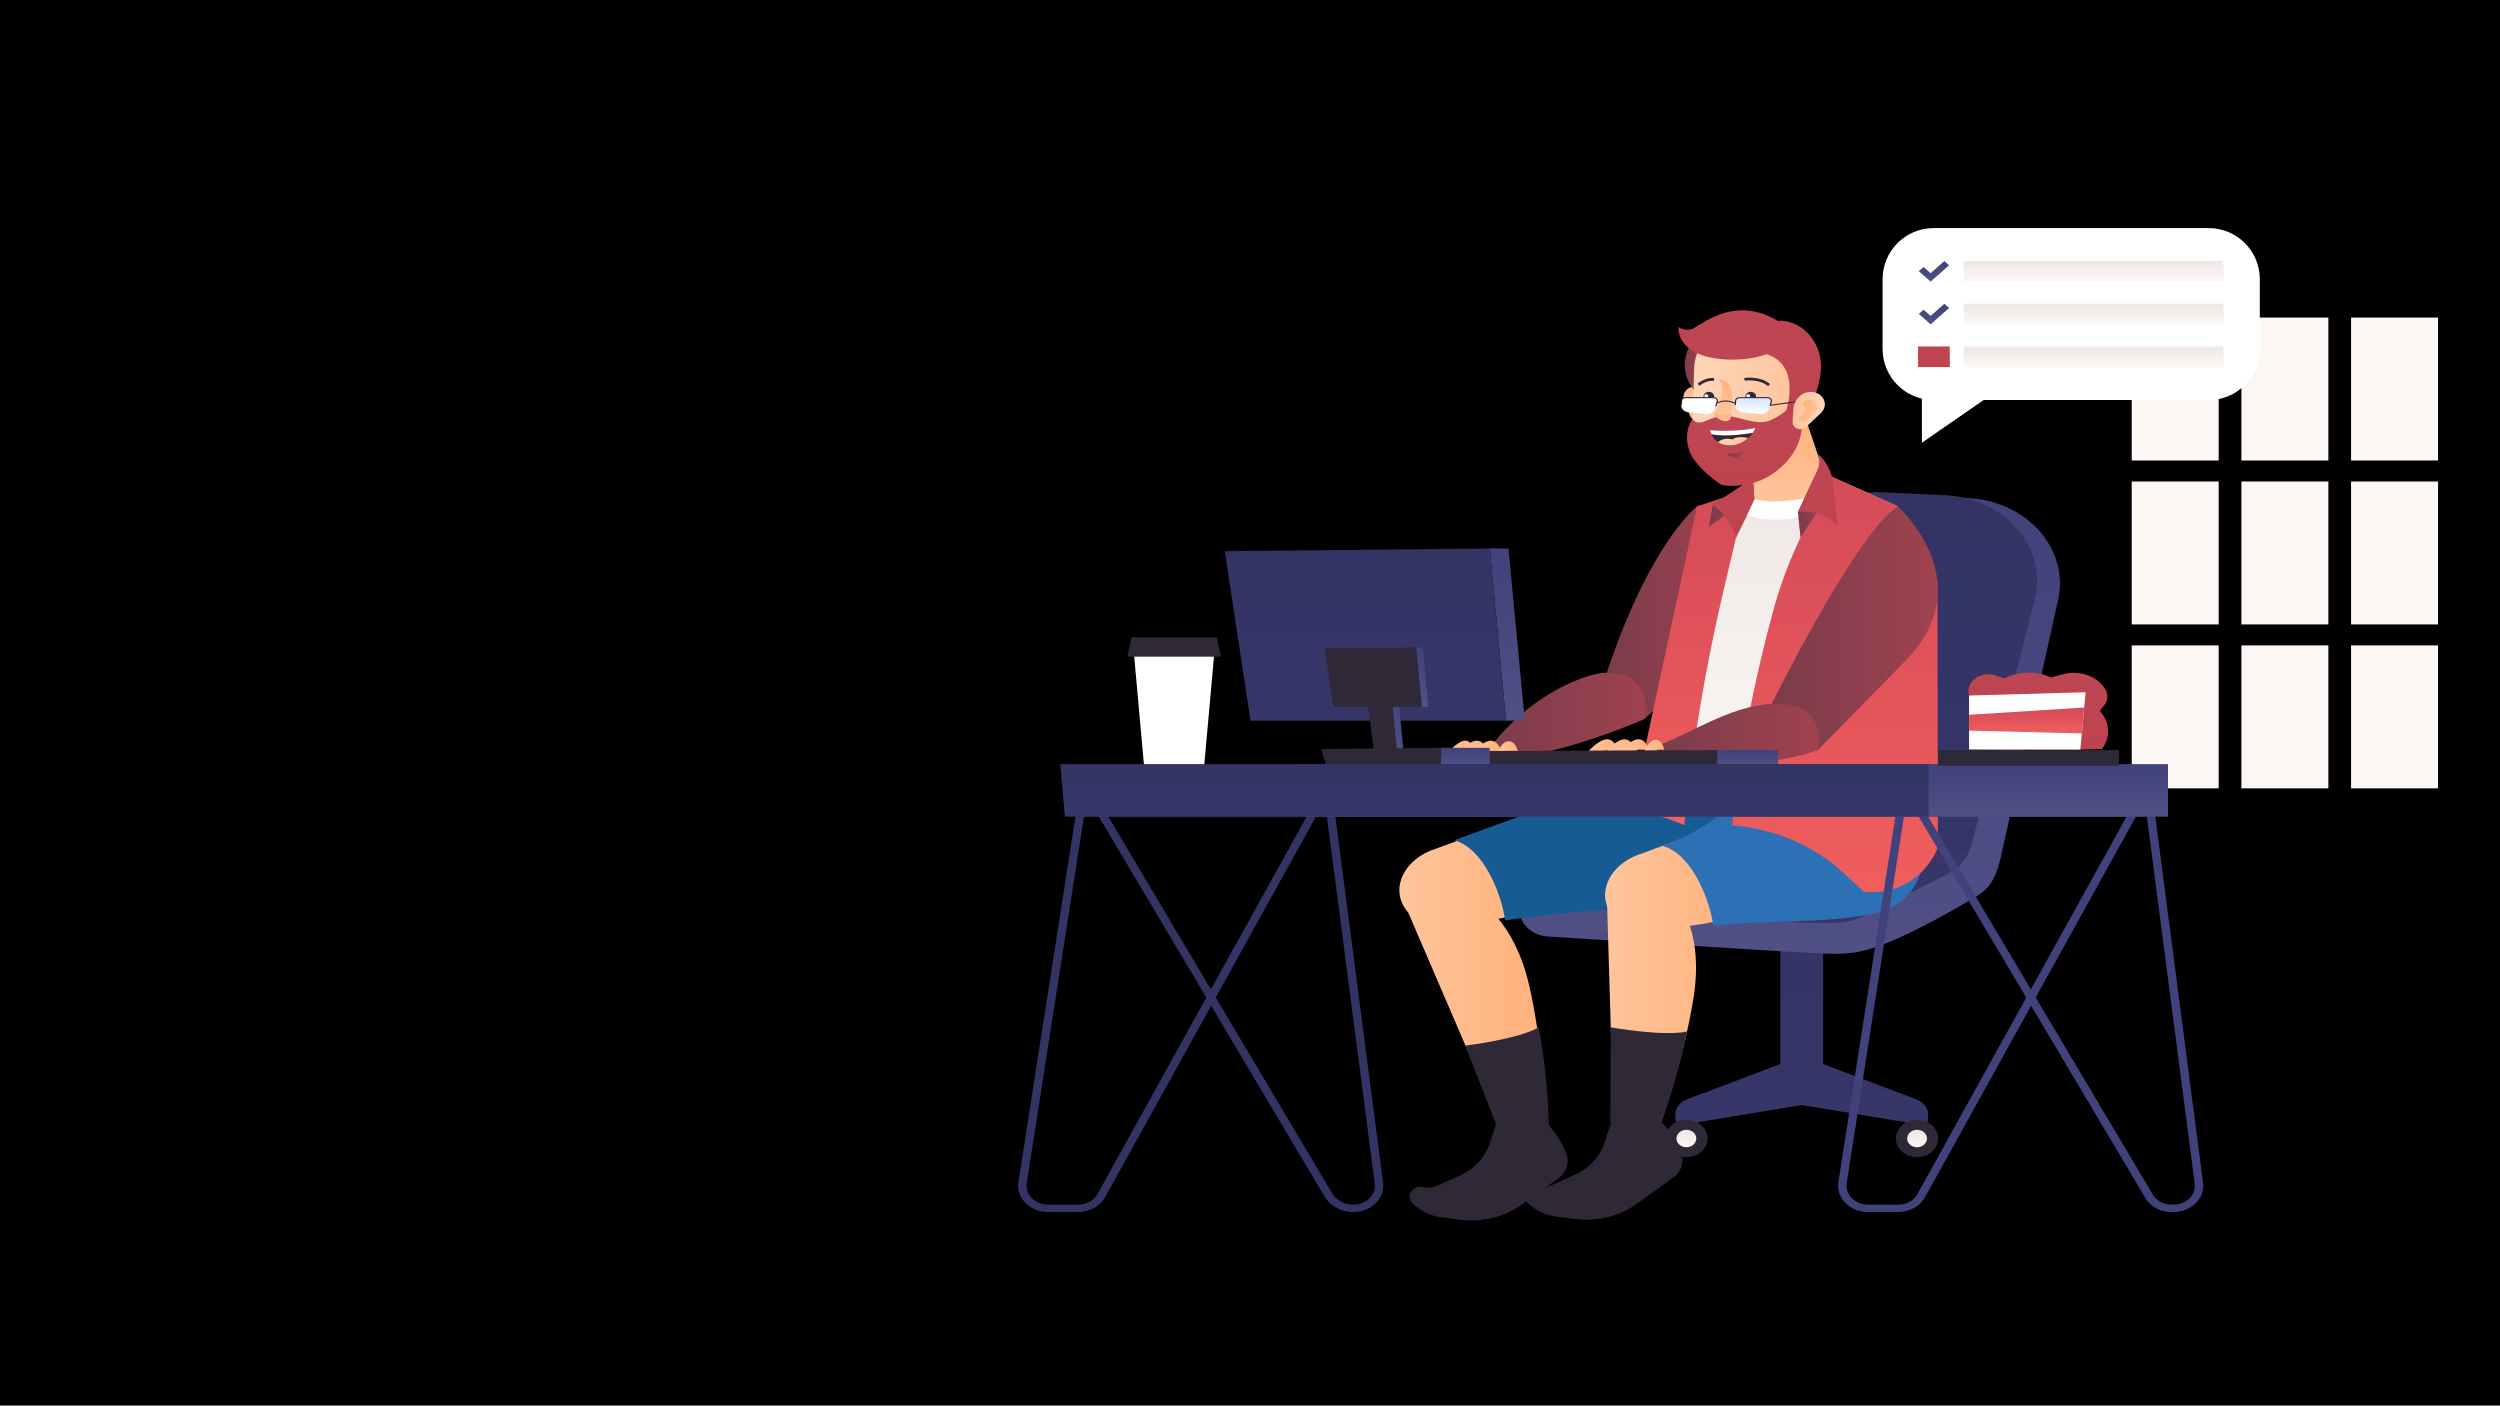 <?xml version="1.0" encoding="utf-8"?>
<!-- Generator: Adobe Illustrator 25.2.0, SVG Export Plug-In . SVG Version: 6.00 Build 0)  -->
<svg version="1.1" id="Layer_1" xmlns="http://www.w3.org/2000/svg" xmlns:xlink="http://www.w3.org/1999/xlink" x="0px" y="0px"
	 viewBox="0 0 1366 768" style="enable-background:new 0 0 1366 768;" xml:space="preserve">
<style type="text/css">
	.st0{fill:#FCF7F5;}
	.st1{fill:url(#SVGID_1_);}
	.st2{fill:#2F2836;}
	.st3{fill:url(#SVGID_2_);}
	.st4{fill:url(#SVGID_3_);}
	.st5{fill:url(#SVGID_4_);}
	.st6{fill:url(#SVGID_5_);}
	.st7{fill:url(#SVGID_6_);}
	.st8{fill:#165B93;}
	.st9{fill:url(#SVGID_7_);}
	.st10{fill:#2C71B5;}
	.st11{fill:url(#SVGID_8_);}
	.st12{fill:url(#SVGID_9_);}
	.st13{fill:url(#SVGID_10_);}
	.st14{fill:url(#SVGID_11_);}
	.st15{fill:url(#SVGID_12_);}
	.st16{fill:url(#SVGID_13_);}
	.st17{fill:url(#SVGID_14_);}
	.st18{fill:url(#SVGID_15_);}
	.st19{fill:url(#SVGID_16_);}
	.st20{fill:url(#SVGID_17_);}
	.st21{fill:url(#SVGID_18_);}
	.st22{fill:url(#SVGID_19_);}
	.st23{fill:#FFFFFF;}
	.st24{fill:#EC4B64;}
	.st25{fill:url(#SVGID_20_);}
	.st26{fill:url(#SVGID_21_);}
	.st27{fill:url(#SVGID_22_);}
	.st28{fill:url(#SVGID_23_);}
	.st29{fill:url(#SVGID_24_);}
	.st30{filter:url(#Adobe_OpacityMaskFilter);}
	.st31{filter:url(#Adobe_OpacityMaskFilter_1_);}
	.st32{mask:url(#SVGID_25_);fill:url(#SVGID_26_);}
	.st33{fill:url(#SVGID_27_);}
	.st34{filter:url(#Adobe_OpacityMaskFilter_2_);}
	.st35{filter:url(#Adobe_OpacityMaskFilter_3_);}
	.st36{mask:url(#SVGID_28_);fill:url(#SVGID_29_);}
	.st37{fill:url(#SVGID_30_);}
	.st38{fill:url(#SVGID_31_);}
	.st39{fill:url(#SVGID_32_);}
	.st40{fill:url(#SVGID_33_);}
	.st41{fill:url(#SVGID_34_);}
	.st42{fill:url(#SVGID_35_);}
	.st43{fill:url(#SVGID_36_);}
	.st44{fill:url(#SVGID_37_);}
	.st45{fill:url(#SVGID_38_);}
	.st46{fill:url(#SVGID_39_);}
	.st47{fill:url(#SVGID_40_);}
	.st48{fill:url(#SVGID_41_);}
	.st49{fill:url(#SVGID_42_);}
	.st50{fill:url(#SVGID_43_);}
	.st51{fill:url(#SVGID_44_);}
	.st52{fill:url(#SVGID_45_);}
	.st53{fill:url(#SVGID_46_);}
	.st54{fill:url(#SVGID_47_);}
	.st55{fill:url(#SVGID_48_);}
	.st56{fill:url(#SVGID_49_);}
	.st57{fill:url(#SVGID_50_);}
	.st58{fill:url(#SVGID_51_);}
	.st59{fill:url(#SVGID_52_);}
	.st60{fill:#333364;}
	.st61{fill:#41417B;}
	.st62{fill:url(#SVGID_53_);}
	.st63{fill:url(#SVGID_54_);}
	.st64{fill:url(#SVGID_55_);}
	.st65{fill:url(#SVGID_56_);}
	.st66{fill:url(#SVGID_57_);}
	.st67{fill:url(#SVGID_58_);}
	.st68{fill:url(#SVGID_59_);}
	.st69{fill:url(#SVGID_60_);}
	.st70{fill:url(#SVGID_61_);}
	.st71{fill:url(#SVGID_62_);}
</style>
<rect y="-2" width="1366" height="772"/>
<g>
	<g>
		<g>
			<polygon class="st0" points="1164.77,352.65 1164.77,430.76 1169.74,430.76 1212.29,430.76 1212.29,352.65 1169.74,352.65 			"/>
			<polygon class="st0" points="1224.7,352.65 1224.7,430.76 1229.67,430.76 1272.22,430.76 1272.22,352.65 1229.67,352.65 			"/>
			<polygon class="st0" points="1284.62,352.65 1284.62,430.76 1289.59,430.76 1332.14,430.76 1332.14,352.65 1289.59,352.65 			"/>
		</g>
		<g>
			<polygon class="st0" points="1164.77,263.09 1164.77,341.19 1169.74,341.19 1212.29,341.19 1212.29,263.09 1169.74,263.09 			"/>
			<polygon class="st0" points="1224.7,263.09 1224.7,341.19 1229.67,341.19 1272.22,341.19 1272.22,263.09 1229.67,263.09 			"/>
			<polygon class="st0" points="1284.62,263.09 1284.62,341.19 1289.59,341.19 1332.14,341.19 1332.14,263.09 1289.59,263.09 			"/>
		</g>
		<g>
			<polygon class="st0" points="1164.77,173.52 1164.77,251.62 1169.74,251.62 1212.29,251.62 1212.29,173.52 1169.74,173.52 			"/>
			<polygon class="st0" points="1224.7,173.52 1224.7,251.62 1229.67,251.62 1272.22,251.62 1272.22,173.52 1229.67,173.52 			"/>
			<polygon class="st0" points="1284.62,173.52 1284.62,251.62 1289.59,251.62 1332.14,251.62 1332.14,173.52 1289.59,173.52 			"/>
		</g>
	</g>
	<g>
		<g>
			<linearGradient id="SVGID_1_" gradientUnits="userSpaceOnUse" x1="984.457" y1="622.075" x2="984.457" y2="470.048">
				<stop  offset="0" style="stop-color:#363669"/>
				<stop  offset="1" style="stop-color:#333364"/>
			</linearGradient>
			<path class="st1" d="M1047.23,600.73l-51.07-19.36V470.05h-23.41v111.32l-51.07,19.36c-4.19,1.59-6.74,5.38-6.3,9.39l1.29,11.96
				h9.73l1.49-8.95l56.57-9.34l56.57,9.34l1.49,8.95h9.73l1.29-11.96C1053.97,606.11,1051.42,602.32,1047.23,600.73z"/>
			<g>
				<g>
					<ellipse class="st2" cx="921.44" cy="622.08" rx="11.57" ry="10.2"/>
					<linearGradient id="SVGID_2_" gradientUnits="userSpaceOnUse" x1="921.437" y1="626.843" x2="921.437" y2="617.307">
						<stop  offset="0" style="stop-color:#FCF7F5"/>
						<stop  offset="1" style="stop-color:#EEE7E5"/>
					</linearGradient>
					<ellipse class="st3" cx="921.44" cy="622.08" rx="5.41" ry="4.77"/>
				</g>
				<g>
					<ellipse class="st2" cx="1047.48" cy="622.08" rx="11.57" ry="10.2"/>
					<linearGradient id="SVGID_3_" gradientUnits="userSpaceOnUse" x1="1047.477" y1="626.843" x2="1047.477" y2="617.307">
						<stop  offset="0" style="stop-color:#FCF7F5"/>
						<stop  offset="1" style="stop-color:#EEE7E5"/>
					</linearGradient>
					<ellipse class="st4" cx="1047.48" cy="622.08" rx="5.41" ry="4.77"/>
				</g>
			</g>
		</g>
		<linearGradient id="SVGID_4_" gradientUnits="userSpaceOnUse" x1="977.937" y1="521.176" x2="977.937" y2="270.468">
			<stop  offset="0" style="stop-color:#505087"/>
			<stop  offset="1" style="stop-color:#41417B"/>
		</linearGradient>
		<path class="st5" d="M1075.23,272.13l-33.82-1.59c-29.51-1.38-55.89,16.1-62.59,41.48l-39.65,150.05l-7,11.78
			c0,0-68.56,5.56-101.22,15.78l-0.6,6.3c-0.77,8.08,6.09,15.16,15.25,15.76c36.92,2.42,124.41,8.12,149.87,9.27
			c13.03,0.59,21.25,0.3,37.94-6.7c15.48-6.5,34.55-17.35,46.82-24.67c7.86-4.69,10.72-11.61,12.91-20.8l31.09-139.48
			C1131.53,300.97,1108.13,273.68,1075.23,272.13z M875.92,512.85c0.29,0.01,0.51,0.02,0.67,0.03
			C876.42,512.87,876.19,512.87,875.92,512.85z"/>
		<linearGradient id="SVGID_5_" gradientUnits="userSpaceOnUse" x1="975.833" y1="504.356" x2="975.833" y2="268.911">
			<stop  offset="0" style="stop-color:#363669"/>
			<stop  offset="1" style="stop-color:#333364"/>
		</linearGradient>
		<path class="st6" d="M1062.69,270.57l-33.82-1.59c-29.51-1.38-55.89,16.1-62.59,41.48l-38.84,146.99l-5.4-0.54
			c0,0-15.06-3.5-47.71,6.72c-32.65,10.22-50.1,30.65-20.62,31.81c0,0,99.08,7.12,131.64,8.6c28.28,1.29,27.49-1.32,40.9-7.07
			l37.71-19.33c6.76-3.46,11.58-9.25,13.31-15.97l34.44-133.91C1118.99,299.42,1095.59,272.12,1062.69,270.57z M866.16,495.93
			c0.11,0,0.21,0.01,0.29,0.01C866.37,495.94,866.27,495.93,866.16,495.93z"/>
	</g>
	<g>
		<g>
			<linearGradient id="SVGID_6_" gradientUnits="userSpaceOnUse" x1="764.599" y1="535.298" x2="844.668" y2="535.298">
				<stop  offset="0" style="stop-color:#FFC59B"/>
				<stop  offset="1" style="stop-color:#FFB07A"/>
			</linearGradient>
			<path class="st7" d="M844.67,617.55c0,0-0.44-40.9-8.99-78.58c-4.06-17.91-10.91-29.61-16.98-36.96
				c12.97-2.22,23.35-4.95,23.35-4.95l-28.56-44l-28.8,10.63c-17.16,5.22-26.31,22.18-15.26,34.88l51.2,118.99H844.67z"/>
			<path class="st8" d="M882.87,427.89c-28.41,9.24-68.87,24.04-88.31,31.23c16.82,4.46,26.4,31.58,27.82,43.78
				c21.33-3.5,63.82-6.32,90.44-9.45c36.69-4.31,42.38-60.81,42.38-60.81L882.87,427.89z"/>
			<path class="st2" d="M855.82,630.3L855.82,630.3c-3.41-8.62-9.15-16.37-16.72-22.59l-1.49-1.23l-19.95,7.05l-3.86,11.59
				c-2.52,7.57-8.49,13.87-16.49,17.41l-12.52,5.54c-2.14,0.95-4.6,1.15-6.89,0.57l0,0c-2.86-0.72-5.9,0.5-7.15,2.88v0
				c-0.98,1.86-0.67,4.05,0.81,5.64h0c4.03,4.33,9.74,7.18,16.02,8l10.12,1.31c12.09,1.56,24.36-1.43,33.82-8.24l19.53-14.06
				C855.88,640.94,857.82,635.34,855.82,630.3z"/>
			<path class="st2" d="M819.79,620.4l-19.17-49.07c0,0,28.86-3.48,40.21-9.99c0,0,6.04,31.62,5.44,62.38L819.79,620.4z"/>
		</g>
		<g>
			<linearGradient id="SVGID_7_" gradientUnits="userSpaceOnUse" x1="876.995" y1="538.864" x2="954.435" y2="538.864">
				<stop  offset="0" style="stop-color:#FFC59B"/>
				<stop  offset="1" style="stop-color:#FFB07A"/>
			</linearGradient>
			<path class="st9" d="M954.43,499.73l-28.56-44l-28.8,10.63c-14.57,4.43-23.36,17.33-18.92,28.89l3.56,119.73l22.71,7
				c0,0,14.89-38.74,20.93-76.79c2.81-17.73,0.86-30.61-2.02-39.31C939.67,503.62,954.43,499.73,954.43,499.73z"/>
			<path class="st10" d="M949.92,432.01c-7.85,14.08-22.15,22.97-41.58,30.16c16.82,4.46,26.4,31.58,27.82,43.78
				c21.33-3.5,63.51-0.8,89.37-7.2c40.33-9.97,22.94-66.75,22.94-66.75H949.92z"/>
			<path class="st2" d="M918.57,629.88L918.57,629.88c-3.41-8.62-9.15-16.37-16.72-22.59l-1.49-1.23l-19.95,7.05l-3.86,11.59
				c-2.52,7.57-8.49,13.87-16.49,17.41l-12.52,5.54c-2.14,0.95-4.6,1.15-6.89,0.57c-2.86-0.72-5.9,0.5-7.15,2.88v0
				c-0.98,1.86-0.67,4.05,0.81,5.64c4.03,4.33,9.74,7.18,16.02,8l10.12,1.31c12.09,1.56,24.36-1.43,33.82-8.24l19.53-14.06v0
				C918.63,640.52,920.56,634.92,918.57,629.88z"/>
			<path class="st2" d="M879.84,613.24l0.28-51.9c0,0,28.54,5.12,41.7,2.28c0,0-6.14,31.6-18.22,60.47L879.84,613.24z"/>
		</g>
		<g>
			<linearGradient id="SVGID_8_" gradientUnits="userSpaceOnUse" x1="877.975" y1="334.814" x2="946.922" y2="334.814">
				<stop  offset="0" style="stop-color:#7A3C4A"/>
				<stop  offset="1" style="stop-color:#A0424F"/>
			</linearGradient>
			<path class="st11" d="M927.26,276.7c0,0-25.54,19.44-49.29,90.83l20.49,25.39c0,0,27.89-25.23,43.88-46.76
				C958.34,324.64,927.26,276.7,927.26,276.7z"/>
			<linearGradient id="SVGID_9_" gradientUnits="userSpaceOnUse" x1="968.648" y1="443.237" x2="968.648" y2="256.139">
				<stop  offset="0" style="stop-color:#FCF7F5"/>
				<stop  offset="1" style="stop-color:#EEE7E5"/>
			</linearGradient>
			<polygon class="st12" points="958.95,268.54 927.26,276.7 922.22,334.45 900.36,443.24 1036.78,443.17 1033.31,304.38 
				1036.94,276.7 991.12,256.14 			"/>
			<g>
				<g>
					<linearGradient id="SVGID_10_" gradientUnits="userSpaceOnUse" x1="866.452" y1="442.564" x2="866.452" y2="442.564">
						<stop  offset="0" style="stop-color:#F05E5D"/>
						<stop  offset="1" style="stop-color:#D44A58"/>
					</linearGradient>
					<polygon class="st13" points="866.45,442.56 866.45,442.56 866.45,442.56 					"/>
					<linearGradient id="SVGID_11_" gradientUnits="userSpaceOnUse" x1="911.738" y1="450.914" x2="911.738" y2="266.728">
						<stop  offset="0" style="stop-color:#F05E5D"/>
						<stop  offset="1" style="stop-color:#D44A58"/>
					</linearGradient>
					<path class="st14" d="M927.26,276.7L895.6,423.73l-29.15,18.83c18.04-1.89,36.32,0.82,52.66,7.83l1.21,0.52v0
						c4.28-43.07,11.43-85.88,21.41-128.2l6.79-28.78l8.5-27.21L927.26,276.7z"/>
				</g>
				<linearGradient id="SVGID_12_" gradientUnits="userSpaceOnUse" x1="1002.577" y1="487.522" x2="1002.577" y2="256.139">
					<stop  offset="0" style="stop-color:#F05E5D"/>
					<stop  offset="1" style="stop-color:#D44A58"/>
				</linearGradient>
				<path class="st15" d="M1058.66,318.32l-21.72-41.62l-45.81-20.56l1.52,8.87l-10.24,14.76l1.43,13.76l-2,4.4
					c-5.15,11.31-9.42,22.92-12.68,34.77c-10.64,38.75-18.25,78.1-22.77,117.79l-0.05,0.43l0,0c23.22,1.89,44.88,11.14,60.95,26.05
					l11.26,10.44c31.17,2.08,40.29-24.29,40.29-24.29L1058.66,318.32z"/>
			</g>
			<linearGradient id="SVGID_13_" gradientUnits="userSpaceOnUse" x1="933.751" y1="274.675" x2="957.724" y2="274.675">
				<stop  offset="0" style="stop-color:#7A3C4A"/>
				<stop  offset="1" style="stop-color:#A0424F"/>
			</linearGradient>
			<polygon class="st16" points="935.9,275.77 933.75,287.87 952.63,274.12 957.72,261.48 			"/>
			<linearGradient id="SVGID_14_" gradientUnits="userSpaceOnUse" x1="947.399" y1="293.936" x2="947.399" y2="261.48">
				<stop  offset="0" style="stop-color:#BF434F"/>
				<stop  offset="1" style="stop-color:#BD4652"/>
			</linearGradient>
			<path class="st17" d="M957.72,261.48l-21.83,14.29v0c5.5,4.02,9.55,9.38,11.66,15.4l0.97,2.77l10.38-21.14L957.72,261.48z"/>
			<linearGradient id="SVGID_15_" gradientUnits="userSpaceOnUse" x1="979.599" y1="275.885" x2="979.599" y2="226.369">
				<stop  offset="0" style="stop-color:#FFC59B"/>
				<stop  offset="1" style="stop-color:#FFB07A"/>
			</linearGradient>
			<polygon class="st18" points="956.62,249.79 959.04,274.85 1002.58,275.89 985.79,226.37 			"/>
			<g>
				<g>
					
						<linearGradient id="SVGID_16_" gradientUnits="userSpaceOnUse" x1="-19.255" y1="233.994" x2="-2.776" y2="233.994" gradientTransform="matrix(-0.672 -0.07 -0.086 0.823 937.707 26.886)">
						<stop  offset="0" style="stop-color:#FFB07A"/>
						<stop  offset="1" style="stop-color:#FFC59B"/>
					</linearGradient>
					<path class="st19" d="M921.56,212.97L921.56,212.97c2.38-2.38,6.08-2.03,7.85,0.73l0,0c1.33,2.08,1.71,4.72,1.05,7.21
						l-1.52,5.73c-0.31,1.16-1.18,2.11-2.27,2.38c-1.34,0.32-2.65-0.38-3.18-1.67l-3.26-7.86
						C919.32,217.31,919.86,214.67,921.56,212.97z"/>
				</g>
				<linearGradient id="SVGID_17_" gradientUnits="userSpaceOnUse" x1="920.528" y1="201.011" x2="930.784" y2="201.011">
					<stop  offset="0" style="stop-color:#7A3C4A"/>
					<stop  offset="1" style="stop-color:#A0424F"/>
				</linearGradient>
				<path class="st20" d="M923.47,188.7c0,0-7.94,12.31,2.28,24.61l5.04-21.4L923.47,188.7z"/>
				<g>
					
						<linearGradient id="SVGID_18_" gradientUnits="userSpaceOnUse" x1="924.482" y1="215.582" x2="989.537" y2="215.582" gradientTransform="matrix(1 -1.000000e-03 1.000000e-03 1 -0.089 0.617)">
						<stop  offset="0" style="stop-color:#FFD6B9"/>
						<stop  offset="1" style="stop-color:#FFC298"/>
					</linearGradient>
					<path class="st21" d="M928.72,246.8c7.84,9.02,21.58,12.37,33.49,8.03c0.24-0.09,0.48-0.18,0.7-0.27l0,0
						c4.48-1.78,8.4-4.51,11.4-7.95l9.95-11.4l5.02-28.96c2.92-16.87-11.67-32.14-31.02-32.46l0,0
						c-17.82-0.29-32.47,12.31-32.58,28.02l0,0.15l-1.04,33.74C924.51,239.7,925.95,243.62,928.72,246.8L928.72,246.8z"/>
					<linearGradient id="SVGID_19_" gradientUnits="userSpaceOnUse" x1="953.116" y1="265.468" x2="953.116" y2="220.224">
						<stop  offset="0" style="stop-color:#BF434F"/>
						<stop  offset="1" style="stop-color:#BD4652"/>
					</linearGradient>
					<path class="st22" d="M942.12,227.13c0,0-3.78,0.04-9.82,2.76c-6.04,2.73-7.45-1.06-7.45-1.06s-5.25,6.44-2.02,16.86
						c3.01,9.73,17.74,19.24,17.74,19.24s15.53,3.48,29.69-7.22c14.17-10.7,14.2-23.64,14.2-23.64s-4.32-3.2-4.75-7.91
						c-0.43-4.71,0.6-5.94,0.6-5.94s-5.32,6.18-13.05,9.48C959.53,233,949.39,226.94,942.12,227.13z"/>
					<g>
						<path class="st2" d="M936.61,216.66c0,1.42-1.3,2.57-2.91,2.57c-1.61,0-2.91-1.15-2.91-2.57c0-1.42,1.3-2.57,2.91-2.57
							C935.3,214.09,936.61,215.24,936.61,216.66z"/>
						<path class="st23" d="M933.37,216.32c0,0.52-0.48,0.95-1.07,0.95s-1.07-0.42-1.07-0.95c0-0.52,0.48-0.95,1.07-0.95
							S933.37,215.8,933.37,216.32z"/>
					</g>
					<g>
						<path class="st2" d="M959.51,216.66c0,1.42-1.3,2.57-2.91,2.57c-1.61,0-2.91-1.15-2.91-2.57c0-1.42,1.3-2.57,2.91-2.57
							C958.21,214.09,959.51,215.24,959.51,216.66z"/>
						<path class="st23" d="M956.28,216.32c0,0.52-0.48,0.95-1.07,0.95s-1.07-0.42-1.07-0.95c0-0.52,0.48-0.95,1.07-0.95
							S956.28,215.8,956.28,216.32z"/>
					</g>
					<g>
						<path class="st23" d="M935.6,237.39c-0.03-0.01-0.07-0.02-0.09-0.02C935.53,237.37,935.56,237.38,935.6,237.39z"/>
						<polygon class="st23" points="957.47,235.74 957.47,235.74 957.47,235.74 						"/>
					</g>
					<g>
						<g>
							<path class="st2" d="M934.28,235.02c1.9,6.11,5.76,8.11,10.36,8.38c6.16,0.36,11.07-3.95,12.89-6.63l0,0
								c1.08-1.59,1.54-2.87,1.54-2.87C947.72,236.11,935.98,235.18,934.28,235.02z"/>
							<polygon class="st24" points="957.53,236.77 957.53,236.77 957.53,236.77 							"/>
						</g>
						<linearGradient id="SVGID_20_" gradientUnits="userSpaceOnUse" x1="938.692" y1="241.136" x2="955.232" y2="241.136">
							<stop  offset="0" style="stop-color:#FFD6B9"/>
							<stop  offset="1" style="stop-color:#FFC298"/>
						</linearGradient>
						<path class="st25" d="M946.59,240.09c-4.11-1.07-6.75,0.52-7.9,1.48c1.72,1.17,3.75,1.7,5.94,1.82
							c4.39,0.25,8.14-1.86,10.6-4.06C952.37,238.59,948.32,238.61,946.59,240.09z"/>
						<path class="st23" d="M934.28,235.02c0.25,0.82,0.55,1.56,0.87,2.24c3.01,0.62,9.99,1.36,22.56-0.75
							c0.96-1.47,1.37-2.61,1.37-2.61C947.72,236.11,935.98,235.18,934.28,235.02z"/>
					</g>
				</g>
				<linearGradient id="SVGID_21_" gradientUnits="userSpaceOnUse" x1="943.262" y1="248.481" x2="952.374" y2="248.481">
					<stop  offset="0" style="stop-color:#7A3C4A"/>
					<stop  offset="1" style="stop-color:#A0424F"/>
				</linearGradient>
				<path class="st26" d="M943.26,247.45c0,0,3.82,1.03,9.11-0.5c0,0-0.8,2.59-3.87,3.03C945.43,250.41,943.26,247.45,943.26,247.45
					z"/>
				<linearGradient id="SVGID_22_" gradientUnits="userSpaceOnUse" x1="941.425" y1="226.369" x2="941.425" y2="207.088">
					<stop  offset="0" style="stop-color:#FFC59B"/>
					<stop  offset="1" style="stop-color:#FFB07A"/>
				</linearGradient>
				<path class="st27" d="M939.15,207.09c0,0,2.96,3.4,1.83,8.77c-1.13,5.37-4.8,10.51-4.8,10.51h9.74
					C945.92,226.37,949.97,208.26,939.15,207.09z"/>
				<linearGradient id="SVGID_23_" gradientUnits="userSpaceOnUse" x1="941.054" y1="230.103" x2="941.054" y2="226.369">
					<stop  offset="0" style="stop-color:#FFC59B"/>
					<stop  offset="1" style="stop-color:#FFB07A"/>
				</linearGradient>
				<path class="st28" d="M936.18,226.37c0,0,2.79,3.79,6.87,3.73c1.39,0,2.58-0.9,2.76-2.11c0.07-0.47,0.12-1.01,0.12-1.62H936.18z
					"/>
				<path class="st2" d="M928.66,210.76l-1.19-1.07c0.17-0.15,4.28-3.66,9.17-3.11l-0.21,1.49
					C932.35,207.61,928.7,210.73,928.66,210.76z"/>
				<path class="st2" d="M966.02,210.95c-4.77-4.09-12.64-2.97-12.72-2.95l-0.29-1.48c0.36-0.05,8.79-1.27,14.19,3.36L966.02,210.95
					z"/>
				<linearGradient id="SVGID_24_" gradientUnits="userSpaceOnUse" x1="955.989" y1="230.854" x2="955.989" y2="169.559">
					<stop  offset="0" style="stop-color:#BF434F"/>
					<stop  offset="1" style="stop-color:#BD4652"/>
				</linearGradient>
				<path class="st29" d="M993.37,190.98c-4.91-12.99-16.46-16.41-22.04-15.65c-22.18-13.38-39.23,0.2-45.68,3.91
					c-4.28,2.46-8.63-0.57-8.63-0.57c0,7.76,5.97,14.86,19.58,17.04c16.55,2.65,28.72-2.17,28.72-2.17
					c19.13,6.14,10.66,30.77,10.66,30.77l8.48,6.55C984.46,230.85,999.81,208.01,993.37,190.98z"/>
				<g>
					<defs>
						<filter id="Adobe_OpacityMaskFilter" filterUnits="userSpaceOnUse" x="918.61" y="217.27" width="19.77" height="9.05">
							<feFlood  style="flood-color:white;flood-opacity:1" result="back"/>
							<feBlend  in="SourceGraphic" in2="back" mode="normal"/>
						</filter>
					</defs>
					<mask maskUnits="userSpaceOnUse" x="918.61" y="217.27" width="19.77" height="9.05" id="SVGID_25_">
						<g class="st30">
							<defs>
								<filter id="Adobe_OpacityMaskFilter_1_" filterUnits="userSpaceOnUse" x="918.61" y="217.27" width="19.77" height="9.05">
									<feFlood  style="flood-color:white;flood-opacity:1" result="back"/>
									<feBlend  in="SourceGraphic" in2="back" mode="normal"/>
								</filter>
							</defs>
							<mask maskUnits="userSpaceOnUse" x="918.61" y="217.27" width="19.77" height="9.05" id="SVGID_25_">
								<g class="st31">
								</g>
							</mask>
							<linearGradient id="SVGID_26_" gradientUnits="userSpaceOnUse" x1="928.496" y1="226.316" x2="928.496" y2="217.269">
								<stop  offset="0" style="stop-color:#FFFFFF"/>
								<stop  offset="1" style="stop-color:#000000"/>
							</linearGradient>
							<path class="st32" d="M918.79,218.99l-0.17,2.23c-0.15,2.03,1.52,3.81,3.81,4.04l9.9,1.03c2.1,0.22,4.07-0.94,4.66-2.73
								l1.3-3.94c0.39-1.18-0.61-2.35-2-2.35h-15.42C919.77,217.27,918.86,218.02,918.79,218.99z"/>
						</g>
					</mask>
					<linearGradient id="SVGID_27_" gradientUnits="userSpaceOnUse" x1="928.496" y1="226.316" x2="928.496" y2="217.269">
						<stop  offset="0" style="stop-color:#FFFFFF"/>
						<stop  offset="1" style="stop-color:#FFFFFF"/>
					</linearGradient>
					<path class="st33" d="M918.79,218.99l-0.17,2.23c-0.15,2.03,1.52,3.81,3.81,4.04l9.9,1.03c2.1,0.22,4.07-0.94,4.66-2.73
						l1.3-3.94c0.39-1.18-0.61-2.35-2-2.35h-15.42C919.77,217.27,918.86,218.02,918.79,218.99z"/>
					<defs>
						<filter id="Adobe_OpacityMaskFilter_2_" filterUnits="userSpaceOnUse" x="948.14" y="217.27" width="19.77" height="9.05">
							<feFlood  style="flood-color:white;flood-opacity:1" result="back"/>
							<feBlend  in="SourceGraphic" in2="back" mode="normal"/>
						</filter>
					</defs>
					<mask maskUnits="userSpaceOnUse" x="948.14" y="217.27" width="19.77" height="9.05" id="SVGID_28_">
						<g class="st34">
							<defs>
								<filter id="Adobe_OpacityMaskFilter_3_" filterUnits="userSpaceOnUse" x="948.14" y="217.27" width="19.77" height="9.05">
									<feFlood  style="flood-color:white;flood-opacity:1" result="back"/>
									<feBlend  in="SourceGraphic" in2="back" mode="normal"/>
								</filter>
							</defs>
							<mask maskUnits="userSpaceOnUse" x="948.14" y="217.27" width="19.77" height="9.05" id="SVGID_28_">
								<g class="st35">
								</g>
							</mask>
							<linearGradient id="SVGID_29_" gradientUnits="userSpaceOnUse" x1="958.028" y1="226.316" x2="958.028" y2="217.269">
								<stop  offset="0" style="stop-color:#FFFFFF"/>
								<stop  offset="1" style="stop-color:#000000"/>
							</linearGradient>
							<path class="st36" d="M948.32,218.99l-0.17,2.23c-0.15,2.03,1.52,3.81,3.81,4.04l9.9,1.03c2.1,0.22,4.07-0.94,4.66-2.73
								l1.3-3.94c0.39-1.18-0.61-2.35-2-2.35H950.4C949.3,217.27,948.39,218.02,948.32,218.99z"/>
						</g>
					</mask>
					<linearGradient id="SVGID_30_" gradientUnits="userSpaceOnUse" x1="958.028" y1="226.316" x2="958.028" y2="217.269">
						<stop  offset="0" style="stop-color:#FFFFFF"/>
						<stop  offset="1" style="stop-color:#D6E5FF"/>
					</linearGradient>
					<path class="st37" d="M948.32,218.99l-0.17,2.23c-0.15,2.03,1.52,3.81,3.81,4.04l9.9,1.03c2.1,0.22,4.07-0.94,4.66-2.73
						l1.3-3.94c0.39-1.18-0.61-2.35-2-2.35H950.4C949.3,217.27,948.39,218.02,948.32,218.99z"/>
				</g>
				<g>
					<path class="st2" d="M980.94,219.24l-13.24,1.86l0.46-1.39c0.21-0.65,0.07-1.34-0.39-1.88c-0.46-0.54-1.17-0.85-1.94-0.85
						H950.4c-1.27,0-2.33,0.88-2.42,2l-0.17,2.23c-0.01,0.17,0.13,0.31,0.32,0.32c0.19,0.01,0.35-0.11,0.36-0.28l0.17-2.23
						c0.06-0.81,0.83-1.44,1.74-1.44h15.43c0.55,0,1.06,0.22,1.39,0.61c0.33,0.39,0.43,0.88,0.28,1.35l-0.61,1.84
						c-0.03,0.1-0.01,0.21,0.07,0.28c0.07,0.07,0.16,0.1,0.26,0.1c0.02,0,0.04,0,0.05,0l13.77-1.93c0.19-0.03,0.31-0.18,0.28-0.34
						C981.3,219.32,981.13,219.21,980.94,219.24z"/>
					<path class="st2" d="M936.29,216.97h-15.42c-1.27,0-2.33,0.88-2.42,2l-0.17,2.23c-0.01,0.17,0.13,0.31,0.32,0.32
						c0.19,0.01,0.35-0.11,0.36-0.28l0.17-2.23c0.06-0.81,0.83-1.44,1.74-1.44h15.42c0.55,0,1.06,0.22,1.39,0.61
						c0.33,0.39,0.43,0.88,0.28,1.35l-0.72,2.17c-0.05,0.16,0.05,0.33,0.23,0.37c0.03,0.01,0.06,0.01,0.09,0.01
						c0.15,0,0.28-0.09,0.33-0.22l0.71-2.17c0.21-0.65,0.07-1.34-0.39-1.88S937.06,216.97,936.29,216.97z"/>
				</g>
				<path class="st2" d="M948.23,220.55c-0.04,0-0.07,0-0.11-0.02l-2.39-0.7c-2.48-0.73-5.21-0.48-7.47,0.68
					c-0.16,0.08-0.37,0.03-0.46-0.11c-0.09-0.14-0.04-0.33,0.12-0.41c2.43-1.25,5.36-1.51,8.03-0.73l2.39,0.7
					c0.18,0.05,0.27,0.22,0.21,0.38C948.5,220.47,948.37,220.55,948.23,220.55z"/>
				<g>
					
						<linearGradient id="SVGID_31_" gradientUnits="userSpaceOnUse" x1="990.624" y1="177.792" x2="1007.149" y2="177.792" gradientTransform="matrix(0.977 0.212 -0.212 0.977 49.31 -160.558)">
						<stop  offset="0" style="stop-color:#FFC298"/>
						<stop  offset="1" style="stop-color:#FFD6B9"/>
					</linearGradient>
					<path class="st38" d="M996.14,217.62L996.14,217.62c-2.28-3.63-7.66-4.64-11.42-2.16h0c-2.83,1.86-4.58,4.73-4.79,7.84
						l-0.48,7.13c-0.1,1.45,0.69,2.87,2.12,3.59c1.74,0.88,3.91,0.58,5.25-0.69l8.2-7.73C997.31,223.43,997.76,220.21,996.14,217.62
						z"/>
					
						<linearGradient id="SVGID_32_" gradientUnits="userSpaceOnUse" x1="994.515" y1="177.792" x2="1003.551" y2="177.792" gradientTransform="matrix(0.977 0.212 -0.212 0.977 49.31 -160.558)">
						<stop  offset="0" style="stop-color:#FFB07A"/>
						<stop  offset="1" style="stop-color:#FFC59B"/>
					</linearGradient>
					<path class="st39" d="M992.13,219.85c-1.55-1.67-4.36-1.89-6.31-0.6l0,0c-0.76,0.5-0.96,1.42-0.46,2.13l0.33,0.47
						c0.6,0.86,0.8,1.9,0.56,2.89c-0.31,1.27-1.32,2.33-2.69,2.81l-0.72,0.26l-0.01,0.22c-0.06,0.93,0.54,1.79,1.51,2.16
						c0.97,0.37,2.09,0.16,2.82-0.52l4.8-4.53C993.47,223.69,993.6,221.44,992.13,219.85z"/>
				</g>
			</g>
			<path class="st23" d="M958.77,272.62c0,0,9.03,4.08,34.5-1.79c2.7-0.62-0.1,8.65-2.7,9.56c-21.21,7.47-35.88,0.97-35.88,0.97
				L958.77,272.62z"/>
			<linearGradient id="SVGID_33_" gradientUnits="userSpaceOnUse" x1="982.397" y1="273.275" x2="999.12" y2="273.275">
				<stop  offset="0" style="stop-color:#7A3C4A"/>
				<stop  offset="1" style="stop-color:#A0424F"/>
			</linearGradient>
			<polygon class="st40" points="994.95,253.02 999.12,270.47 983.83,293.53 982.4,279.77 			"/>
			<linearGradient id="SVGID_34_" gradientUnits="userSpaceOnUse" x1="993.164" y1="287.135" x2="993.164" y2="248.074">
				<stop  offset="0" style="stop-color:#BF434F"/>
				<stop  offset="1" style="stop-color:#BD4652"/>
			</linearGradient>
			<path class="st41" d="M1001.57,263.98c-0.61-5.95-3.45-11.55-8.09-15.91c0.95,3.21,0.69,6.61-0.75,9.67l-10.34,22.03
				c7.81-1.09,15.71,1.45,20.9,6.72l0.64,0.65L1001.57,263.98z"/>
			<linearGradient id="SVGID_35_" gradientUnits="userSpaceOnUse" x1="967.8" y1="343.283" x2="1058.837" y2="343.283">
				<stop  offset="0" style="stop-color:#7A3C4A"/>
				<stop  offset="1" style="stop-color:#A0424F"/>
			</linearGradient>
			<path class="st42" d="M1036.94,276.7c-22.87,14.57-69.14,108.44-69.14,108.44l25.47,24.72c0,0,0,0,47.67-48.55
				C1083.42,318.05,1036.94,276.7,1036.94,276.7z"/>
			<linearGradient id="SVGID_36_" gradientUnits="userSpaceOnUse" x1="903.442" y1="401.619" x2="993.863" y2="401.619">
				<stop  offset="0" style="stop-color:#7A3C4A"/>
				<stop  offset="1" style="stop-color:#A0424F"/>
			</linearGradient>
			<path class="st43" d="M973.98,384.61c-25.59-1.68-50.18,16.84-70.54,23.6c0,0,2.36,10.01,5.55,10.15
				c57.75,2.59,84.28-8.49,84.28-8.49S999.12,386.26,973.98,384.61z"/>
			<g>
				<linearGradient id="SVGID_37_" gradientUnits="userSpaceOnUse" x1="822.895" y1="406.455" x2="822.971" y2="406.455">
					<stop  offset="0" style="stop-color:#7A3C4A"/>
					<stop  offset="1" style="stop-color:#A0424F"/>
				</linearGradient>
				<path class="st44" d="M822.9,406.45c0.01,0.04,0.04,0.03,0.08,0.01C822.92,406.43,822.89,406.43,822.9,406.45z"/>
				<linearGradient id="SVGID_38_" gradientUnits="userSpaceOnUse" x1="812.55" y1="390.562" x2="899.004" y2="390.562">
					<stop  offset="0" style="stop-color:#7A3C4A"/>
					<stop  offset="1" style="stop-color:#A0424F"/>
				</linearGradient>
				<path class="st45" d="M877.97,367.54c-9.97,0-41.64,10.7-65.43,42.91c-0.04,0.06,15.98,3.44,18.18,3.12
					c31.53-4.59,67.73-20.64,67.73-20.64S904.24,367.54,877.97,367.54z"/>
			</g>
			<g>
				<linearGradient id="SVGID_39_" gradientUnits="userSpaceOnUse" x1="792.269" y1="408.396" x2="805.444" y2="408.396">
					<stop  offset="0" style="stop-color:#FFC59B"/>
					<stop  offset="1" style="stop-color:#FFB07A"/>
				</linearGradient>
				<path class="st46" d="M800.97,404.71c-3.44-0.36-8.35,4.95-8.35,4.95s-1.54,1.96,1.9,2.39c3.44,0.42,5.66-2.39,5.66-2.39h5.27
					C805.44,409.67,804.41,405.08,800.97,404.71z"/>
				<linearGradient id="SVGID_40_" gradientUnits="userSpaceOnUse" x1="797.304" y1="408.978" x2="812.55" y2="408.978">
					<stop  offset="0" style="stop-color:#FFC59B"/>
					<stop  offset="1" style="stop-color:#FFB07A"/>
				</linearGradient>
				<path class="st47" d="M807.37,404.72c-3.99-0.42-9.67,5.73-9.67,5.73s-1.79,2.27,2.19,2.76c3.98,0.49,6.55-2.76,6.55-2.76h6.1
					C812.55,410.45,811.36,405.14,807.37,404.72z"/>
				<linearGradient id="SVGID_41_" gradientUnits="userSpaceOnUse" x1="804.927" y1="408.978" x2="820.173" y2="408.978">
					<stop  offset="0" style="stop-color:#FFC59B"/>
					<stop  offset="1" style="stop-color:#FFB07A"/>
				</linearGradient>
				<path class="st48" d="M814.99,404.72c-3.99-0.42-9.67,5.73-9.67,5.73s-1.79,2.27,2.19,2.76s6.55-2.76,6.55-2.76h6.1
					C820.17,410.45,818.98,405.14,814.99,404.72z"/>
				<linearGradient id="SVGID_42_" gradientUnits="userSpaceOnUse" x1="817.972" y1="409.287" x2="829.411" y2="409.287">
					<stop  offset="0" style="stop-color:#FFC59B"/>
					<stop  offset="1" style="stop-color:#FFB07A"/>
				</linearGradient>
				<path class="st49" d="M824.73,405.02c-4.57-0.29-6.72,6.91-6.72,6.91s-0.55,1.09,2.28,1.59c2.83,0.49,5.02-2.76,5.02-2.76h4.09
					C829.41,410.75,828.41,405.25,824.73,405.02z"/>
			</g>
			<g>
				<linearGradient id="SVGID_43_" gradientUnits="userSpaceOnUse" x1="868" y1="408.396" x2="883.94" y2="408.396">
					<stop  offset="0" style="stop-color:#FFC59B"/>
					<stop  offset="1" style="stop-color:#FFB07A"/>
				</linearGradient>
				<path class="st50" d="M878.52,403.94c-4.17-0.44-10.11,5.99-10.11,5.99s-1.87,2.38,2.29,2.89c4.16,0.51,6.85-2.89,6.85-2.89
					h6.38C883.94,409.93,882.69,404.38,878.52,403.94z"/>
				<linearGradient id="SVGID_44_" gradientUnits="userSpaceOnUse" x1="877.975" y1="408.201" x2="893.221" y2="408.201">
					<stop  offset="0" style="stop-color:#FFC59B"/>
					<stop  offset="1" style="stop-color:#FFB07A"/>
				</linearGradient>
				<path class="st51" d="M888.04,403.94c-3.99-0.42-9.67,5.73-9.67,5.73s-1.79,2.27,2.19,2.76c3.98,0.49,6.55-2.76,6.55-2.76h6.1
					C893.22,409.67,892.03,404.36,888.04,403.94z"/>
				<linearGradient id="SVGID_45_" gradientUnits="userSpaceOnUse" x1="885.598" y1="408.201" x2="900.844" y2="408.201">
					<stop  offset="0" style="stop-color:#FFC59B"/>
					<stop  offset="1" style="stop-color:#FFB07A"/>
				</linearGradient>
				<path class="st52" d="M895.66,403.94c-3.99-0.42-9.67,5.73-9.67,5.73s-1.79,2.27,2.19,2.76c3.98,0.49,6.55-2.76,6.55-2.76h6.1
					C900.84,409.67,899.65,404.36,895.66,403.94z"/>
				<linearGradient id="SVGID_46_" gradientUnits="userSpaceOnUse" x1="898.644" y1="408.226" x2="909.32" y2="408.226">
					<stop  offset="0" style="stop-color:#FFC59B"/>
					<stop  offset="1" style="stop-color:#FFB07A"/>
				</linearGradient>
				<path class="st53" d="M904.95,404.24c-4.27-0.27-6.27,6.45-6.27,6.45s-0.51,1.02,2.13,1.48c2.64,0.46,4.69-2.58,4.69-2.58h3.82
					C909.32,409.59,908.39,404.46,904.95,404.24z"/>
			</g>
		</g>
	</g>
	<g>
		<g>
			<g>
				<linearGradient id="SVGID_47_" gradientUnits="userSpaceOnUse" x1="954.892" y1="418.353" x2="954.892" y2="409.863">
					<stop  offset="0" style="stop-color:#505087"/>
					<stop  offset="1" style="stop-color:#41417B"/>
				</linearGradient>
				<rect x="938.36" y="409.86" class="st54" width="33.07" height="8.49"/>
				<polygon class="st2" points="767.52,410.5 770.41,418.35 938.36,418.35 938.36,409.86 				"/>
			</g>
			<g>
				<linearGradient id="SVGID_48_" gradientUnits="userSpaceOnUse" x1="823.568" y1="393.769" x2="823.568" y2="299.682">
					<stop  offset="0" style="stop-color:#505087"/>
					<stop  offset="1" style="stop-color:#41417B"/>
				</linearGradient>
				<polygon class="st55" points="813.97,299.68 822.9,393.77 833.16,393.77 824.24,299.68 				"/>
				<linearGradient id="SVGID_49_" gradientUnits="userSpaceOnUse" x1="746.062" y1="393.769" x2="746.062" y2="299.682">
					<stop  offset="0" style="stop-color:#363669"/>
					<stop  offset="1" style="stop-color:#333364"/>
				</linearGradient>
				<polygon class="st56" points="669.22,301.16 683.29,393.77 822.9,393.77 813.97,299.68 				"/>
				<g>
					<linearGradient id="SVGID_50_" gradientUnits="userSpaceOnUse" x1="761.379" y1="417.528" x2="761.379" y2="372.635">
						<stop  offset="0" style="stop-color:#505087"/>
						<stop  offset="1" style="stop-color:#41417B"/>
					</linearGradient>
					<polygon class="st57" points="759.72,372.63 755.24,417.53 767.52,417.53 763.26,372.63 					"/>
					<polygon class="st2" points="745.71,372.63 751.7,417.53 763.98,417.53 759.72,372.63 					"/>
				</g>
				<linearGradient id="SVGID_51_" gradientUnits="userSpaceOnUse" x1="753.875" y1="386.257" x2="753.875" y2="353.678">
					<stop  offset="0" style="stop-color:#505087"/>
					<stop  offset="1" style="stop-color:#41417B"/>
				</linearGradient>
				<polygon class="st58" points="727.27,354.19 732.14,386.26 780.48,386.26 777.39,353.68 				"/>
				<polygon class="st2" points="723.72,354.19 728.59,386.26 776.93,386.26 773.84,353.68 				"/>
				<linearGradient id="SVGID_52_" gradientUnits="userSpaceOnUse" x1="800.685" y1="417.528" x2="800.685" y2="408.596">
					<stop  offset="0" style="stop-color:#505087"/>
					<stop  offset="1" style="stop-color:#41417B"/>
				</linearGradient>
				<rect x="787.4" y="408.6" class="st59" width="26.58" height="8.93"/>
				<polygon class="st2" points="722.04,409.26 724.36,417.53 787.4,417.53 787.4,408.6 				"/>
			</g>
		</g>
		<g>
			<g>
				<path class="st60" d="M589.23,662.27H572.6c-4.71,0-9.19-1.8-12.29-4.93c-3.1-3.13-4.51-7.29-3.86-11.41L588,443.77
					c0.16-1.01,1.13-1.76,2.29-1.76h127.38c0.8,0,1.54,0.36,1.96,0.96c0.42,0.6,0.47,1.34,0.12,1.97l-116,209.34
					C601.05,659.14,595.36,662.27,589.23,662.27z M592.3,446.09l-31.28,200.4c-0.46,2.95,0.55,5.94,2.77,8.18
					c2.22,2.25,5.43,3.54,8.82,3.54h16.63c4.37,0,8.44-2.24,10.36-5.71l114.38-206.41H592.3z"/>
				<path class="st60" d="M739.53,662.27c-6.64,0-12.68-3.22-15.76-8.41L599.64,445c-0.37-0.63-0.35-1.39,0.07-2
					c0.42-0.61,1.17-0.98,1.97-0.98h125.37c1.17,0,2.16,0.78,2.29,1.8l26.39,202.43c0.53,4.07-0.94,8.16-4.03,11.21
					C748.62,660.52,744.18,662.27,739.53,662.27z M605.5,446.09l122.36,205.89c2.28,3.84,6.76,6.23,11.68,6.23
					c3.33,0,6.51-1.26,8.73-3.45c2.22-2.19,3.27-5.12,2.89-8.04L725,446.09H605.5z"/>
			</g>
			<g>
				<path class="st61" d="M1037.25,662.27h-16.63c-4.71,0-9.19-1.8-12.29-4.93s-4.51-7.29-3.86-11.41l31.55-202.16
					c0.16-1.01,1.13-1.76,2.29-1.76h127.38c0.8,0,1.54,0.36,1.96,0.96c0.42,0.6,0.47,1.34,0.12,1.97l-116,209.34
					C1049.07,659.14,1043.38,662.27,1037.25,662.27z M1040.32,446.09l-31.28,200.4c-0.46,2.95,0.55,5.94,2.77,8.18
					c2.22,2.25,5.43,3.54,8.82,3.54h16.63c4.37,0,8.44-2.24,10.36-5.71L1162,446.09H1040.32z"/>
				<path class="st61" d="M1187.56,662.27h-1c-6.02,0-11.51-2.92-14.3-7.63L1047.66,445c-0.37-0.63-0.35-1.39,0.07-2
					c0.42-0.61,1.17-0.98,1.97-0.98h125.37c1.17,0,2.16,0.78,2.29,1.8l26.39,202.43c0.53,4.07-0.94,8.16-4.03,11.21
					C1196.64,660.52,1192.2,662.27,1187.56,662.27z M1053.52,446.09l122.82,206.67c2,3.36,5.91,5.45,10.22,5.45h1
					c3.33,0,6.51-1.26,8.73-3.45c2.22-2.19,3.27-5.12,2.89-8.04l-26.15-200.63H1053.52z"/>
			</g>
			<g>
				<linearGradient id="SVGID_53_" gradientUnits="userSpaceOnUse" x1="947.355" y1="446.207" x2="947.355" y2="417.528">
					<stop  offset="0" style="stop-color:#505087"/>
					<stop  offset="1" style="stop-color:#41417B"/>
				</linearGradient>
				<polygon class="st62" points="710.12,417.53 1184.59,417.53 1184.59,446.21 712.69,446.21 				"/>
				<linearGradient id="SVGID_54_" gradientUnits="userSpaceOnUse" x1="816.55" y1="446.207" x2="816.55" y2="417.528">
					<stop  offset="0" style="stop-color:#363669"/>
					<stop  offset="1" style="stop-color:#333364"/>
				</linearGradient>
				<polygon class="st63" points="579.32,417.53 1053.78,417.53 1053.78,446.21 581.88,446.21 				"/>
			</g>
		</g>
		<g>
			<rect x="1059.05" y="409.86" class="st2" width="98.82" height="8.49"/>
			<g>
				<g>
					<linearGradient id="SVGID_55_" gradientUnits="userSpaceOnUse" x1="1113.684" y1="409.574" x2="1113.684" y2="367.538">
						<stop  offset="0" style="stop-color:#BF434F"/>
						<stop  offset="1" style="stop-color:#BD4652"/>
					</linearGradient>
					<path class="st64" d="M1148.3,389.59l-0.94-1.19l2.37-3c2.13-2.69,2.31-6.22,0.48-9.07c-3.32-5.15-9.4-8.44-16.11-8.71l0,0
						c-2.19-0.09-4.38,0.15-6.48,0.7l-6.93,1.83l0,0c-7.38-3.36-16.11-3.5-23.62-0.37l-2.04,0.85l-4.85-1.65
						c-2.49-0.85-5.25-0.79-7.69,0.15l-0.95,0.37c-4.59,1.78-7,6.27-5.65,10.53v0v29.45l60.82,0.09l11.84-0.26l0.84-1.33
						c1.16-1.85,1.93-3.87,2.27-5.95C1152.36,397.65,1151.17,393.21,1148.3,389.59z"/>
					<polygon class="st23" points="1075.89,380.03 1075.89,409.48 1136.71,409.57 1139.57,378.24 					"/>
				</g>
				<linearGradient id="SVGID_56_" gradientUnits="userSpaceOnUse" x1="1107.349" y1="400.749" x2="1107.349" y2="386.589">
					<stop  offset="0" style="stop-color:#F05E5D"/>
					<stop  offset="1" style="stop-color:#D44A58"/>
				</linearGradient>
				<polygon class="st65" points="1075.89,390.56 1075.89,399.22 1137.52,400.75 1138.81,386.59 				"/>
			</g>
		</g>
		<g>
			<g>
				<polygon class="st23" points="658.04,417.53 625.02,417.53 619.4,355.07 663.66,355.07 				"/>
				<polygon class="st2" points="667.12,358.82 615.94,358.82 618.25,348.22 664.81,348.22 				"/>
			</g>
		</g>
	</g>
	<g>
		<g>
			<path class="st23" d="M1056.55,218.57h150.3c15.41,0,27.91-12.5,27.91-27.91v-38.12c0-15.41-12.5-27.91-27.91-27.91h-150.3
				c-15.41,0-27.91,12.5-27.91,27.91v38.12C1028.64,206.07,1041.14,218.57,1056.55,218.57z"/>
			<polygon class="st23" points="1092.97,212.28 1050.12,241.91 1050.12,210.07 			"/>
		</g>
		<g>
			<g>
				<linearGradient id="SVGID_57_" gradientUnits="userSpaceOnUse" x1="1144.17" y1="153.902" x2="1144.17" y2="142.624">
					<stop  offset="0" style="stop-color:#FCF7F5"/>
					<stop  offset="1" style="stop-color:#EEE7E5"/>
				</linearGradient>
				<polygon class="st66" points="1215.38,153.9 1072.96,153.9 1072.96,142.62 1214.72,142.62 				"/>
			</g>
			<g>
				<linearGradient id="SVGID_58_" gradientUnits="userSpaceOnUse" x1="1144.17" y1="177.239" x2="1144.17" y2="165.961">
					<stop  offset="0" style="stop-color:#FCF7F5"/>
					<stop  offset="1" style="stop-color:#EEE7E5"/>
				</linearGradient>
				<polygon class="st67" points="1215.38,177.24 1072.96,177.24 1072.96,165.96 1214.72,165.96 				"/>
			</g>
			<g>
				<linearGradient id="SVGID_59_" gradientUnits="userSpaceOnUse" x1="1056.715" y1="200.576" x2="1056.715" y2="189.298">
					<stop  offset="0" style="stop-color:#BF434F"/>
					<stop  offset="1" style="stop-color:#BD4652"/>
				</linearGradient>
				<polygon class="st68" points="1065.41,200.58 1048.02,200.58 1048.02,189.3 1065.31,189.3 				"/>
				<linearGradient id="SVGID_60_" gradientUnits="userSpaceOnUse" x1="1144.17" y1="200.576" x2="1144.17" y2="189.298">
					<stop  offset="0" style="stop-color:#FCF7F5"/>
					<stop  offset="1" style="stop-color:#EEE7E5"/>
				</linearGradient>
				<polygon class="st69" points="1215.38,200.58 1072.96,200.58 1072.96,189.3 1214.72,189.3 				"/>
			</g>
		</g>
		<linearGradient id="SVGID_61_" gradientUnits="userSpaceOnUse" x1="1056.715" y1="153.873" x2="1056.715" y2="142.653">
			<stop  offset="0" style="stop-color:#505087"/>
			<stop  offset="1" style="stop-color:#41417B"/>
		</linearGradient>
		<polygon class="st70" points="1054.89,153.87 1048.43,148.18 1051.04,145.88 1054.89,149.27 1062.39,142.65 1065,144.95 		"/>
		<linearGradient id="SVGID_62_" gradientUnits="userSpaceOnUse" x1="1056.715" y1="177.21" x2="1056.715" y2="165.99">
			<stop  offset="0" style="stop-color:#505087"/>
			<stop  offset="1" style="stop-color:#41417B"/>
		</linearGradient>
		<polygon class="st71" points="1054.89,177.21 1048.43,171.52 1051.04,169.22 1054.89,172.61 1062.39,165.99 1065,168.29 		"/>
	</g>
</g>
</svg>
